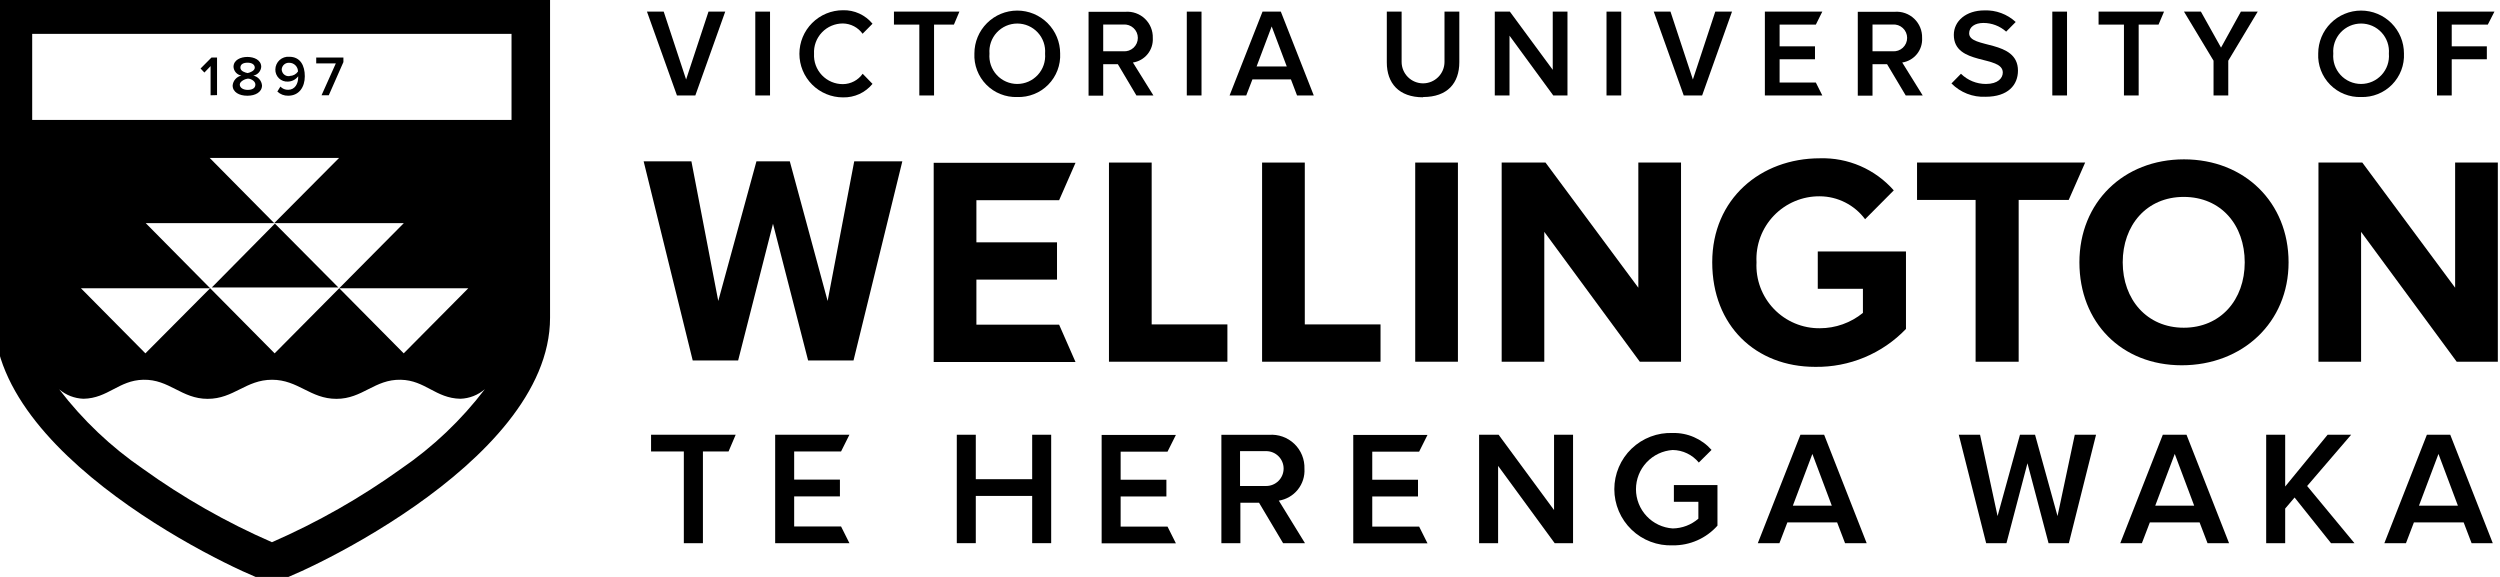 <svg viewBox="0 0 195 45" fill="none" xmlns="http://www.w3.org/2000/svg">
<g clip-path="url(#clip0_626_11621)">
<path d="M21.443 17.439L16.521 22.422H26.392L21.443 17.439Z" fill="currentColor"/>
<path d="M2.511 2.64H39.899V9.356H2.511V2.64ZM26.46 22.483H36.528L31.49 27.561L26.46 22.483L21.422 27.561L16.392 22.483L11.341 27.561L6.311 22.483H16.392L11.368 17.405H21.389L16.358 12.32H26.446L21.389 17.405H31.497L26.46 22.483ZM4.618 30.369C5.149 30.822 5.817 31.08 6.515 31.103C8.418 31.069 9.268 29.662 11.171 29.621C13.211 29.573 14.149 31.11 16.195 31.11C18.241 31.11 19.172 29.621 21.219 29.621C23.265 29.621 24.196 31.11 26.242 31.11C28.288 31.11 29.22 29.573 31.266 29.621C33.169 29.662 33.985 31.069 35.909 31.103C36.612 31.08 37.287 30.816 37.819 30.355C35.986 32.763 33.778 34.861 31.279 36.568C28.134 38.825 24.76 40.744 21.212 42.292C17.665 40.746 14.292 38.828 11.151 36.568C8.658 34.861 6.453 32.769 4.618 30.369V30.369ZM42.904 -0.426V-0.467H-0.46V-0.426V24.788C-0.46 36.344 20.362 45.46 21.219 45.46C22.075 45.46 42.904 36.344 42.904 24.788V-0.426Z" fill="currentColor"/>
<path d="M25.644 7.432L26.786 4.842V4.489H24.665V4.944H26.195L25.08 7.432H25.644ZM22.578 5.937C22.503 5.946 22.426 5.94 22.353 5.918C22.281 5.895 22.213 5.858 22.156 5.808C22.099 5.758 22.053 5.696 22.022 5.627C21.99 5.558 21.974 5.483 21.973 5.407C21.978 5.334 21.998 5.264 22.03 5.199C22.063 5.134 22.108 5.076 22.163 5.029C22.218 4.981 22.282 4.945 22.351 4.923C22.419 4.9 22.492 4.891 22.565 4.897C22.745 4.897 22.918 4.968 23.045 5.096C23.173 5.223 23.244 5.396 23.244 5.576C23.174 5.681 23.078 5.768 22.967 5.828C22.856 5.888 22.732 5.921 22.605 5.923L22.578 5.937ZM22.476 7.466C23.333 7.466 23.775 6.787 23.775 5.95C23.775 5.114 23.428 4.428 22.565 4.428C22.427 4.416 22.29 4.434 22.159 4.478C22.029 4.522 21.909 4.593 21.807 4.685C21.705 4.777 21.623 4.89 21.567 5.015C21.51 5.14 21.479 5.276 21.477 5.413C21.473 5.542 21.496 5.671 21.544 5.79C21.593 5.91 21.666 6.018 21.759 6.108C21.852 6.197 21.962 6.267 22.083 6.311C22.205 6.355 22.334 6.374 22.463 6.365C22.618 6.36 22.77 6.32 22.908 6.249C23.045 6.177 23.165 6.075 23.258 5.95V6.039C23.258 6.521 23.013 7.004 22.476 7.004C22.363 7.008 22.251 6.987 22.146 6.944C22.042 6.901 21.948 6.835 21.871 6.753L21.633 7.14C21.745 7.247 21.878 7.331 22.022 7.387C22.167 7.443 22.321 7.47 22.476 7.466V7.466ZM19.315 7.011C18.982 7.011 18.703 6.854 18.703 6.596C18.703 6.338 19.132 6.154 19.315 6.134C19.499 6.114 19.92 6.29 19.92 6.596C19.92 6.902 19.642 7.011 19.315 7.011ZM19.315 5.699C19.132 5.665 18.751 5.556 18.751 5.277C18.751 4.999 18.989 4.89 19.315 4.89C19.642 4.89 19.873 5.033 19.873 5.277C19.873 5.522 19.499 5.665 19.315 5.699ZM19.315 7.466C19.913 7.466 20.437 7.188 20.437 6.664C20.421 6.48 20.346 6.306 20.223 6.168C20.101 6.03 19.938 5.935 19.757 5.896C19.921 5.868 20.071 5.785 20.183 5.662C20.295 5.539 20.363 5.382 20.376 5.216C20.376 4.672 19.811 4.441 19.295 4.441C18.778 4.441 18.214 4.672 18.214 5.216C18.225 5.382 18.291 5.539 18.402 5.662C18.513 5.785 18.662 5.867 18.826 5.896C18.646 5.936 18.483 6.031 18.361 6.169C18.238 6.307 18.163 6.481 18.146 6.664C18.146 7.194 18.669 7.466 19.274 7.466H19.315ZM16.929 7.419V4.489H16.494L15.644 5.345L15.943 5.658L16.426 5.155V7.432L16.929 7.419Z" fill="currentColor"/>
<path d="M66.255 42.367L65.602 41.062H61.945V38.717H65.514V37.411H61.945V35.216H65.602L66.255 33.91H60.463V42.367H66.255Z" fill="currentColor"/>
<path d="M54.828 42.367V35.216H56.826L57.383 33.91H50.783V35.216H53.339V42.367H54.828Z" fill="currentColor"/>
<path d="M81.992 42.367V33.91H80.51V37.377H76.112V33.91H74.63V42.367H76.112V38.682H80.51V42.367H81.992Z" fill="currentColor"/>
<path d="M91.72 42.38L91.067 41.075H87.41V38.723H90.979V37.418H87.41V35.229H91.067L91.72 33.924H85.928V42.38H91.72Z" fill="currentColor"/>
<path d="M98.763 37.907H96.723V35.188H98.763C99.123 35.188 99.469 35.332 99.724 35.587C99.979 35.842 100.122 36.187 100.122 36.548C100.122 36.908 99.979 37.254 99.724 37.509C99.469 37.764 99.123 37.907 98.763 37.907ZM101.788 42.367L99.748 39.05C100.331 38.958 100.859 38.652 101.228 38.192C101.598 37.732 101.783 37.151 101.747 36.562C101.759 36.201 101.696 35.842 101.56 35.508C101.424 35.173 101.219 34.871 100.959 34.622C100.698 34.372 100.388 34.18 100.048 34.059C99.708 33.938 99.347 33.889 98.987 33.917H95.268V42.367H96.75V39.213H98.205L100.081 42.367H101.788Z" fill="currentColor"/>
<path d="M111.345 42.38L110.693 41.075H107.036V38.723H110.604V37.418H107.036V35.229H110.693L111.345 33.924H105.554V42.38H111.345Z" fill="currentColor"/>
<path d="M122.698 42.367V33.91H121.216V39.784L116.892 33.91H115.37V42.367H116.852V36.337L121.264 42.367H122.698Z" fill="currentColor"/>
<path d="M133.5 35.093C133.122 34.666 132.656 34.327 132.133 34.099C131.611 33.871 131.045 33.76 130.475 33.774C129.885 33.751 129.296 33.847 128.745 34.057C128.193 34.267 127.689 34.586 127.263 34.995C126.838 35.404 126.499 35.895 126.268 36.438C126.037 36.981 125.917 37.565 125.917 38.156C125.917 38.746 126.037 39.33 126.268 39.873C126.499 40.416 126.838 40.907 127.263 41.316C127.689 41.726 128.193 42.045 128.745 42.254C129.296 42.464 129.885 42.56 130.475 42.537C131.132 42.546 131.784 42.413 132.385 42.148C132.987 41.883 133.525 41.492 133.962 41.001V37.833H130.563V39.138H132.473V40.457C131.916 40.94 131.205 41.21 130.468 41.218C129.692 41.166 128.964 40.822 128.433 40.254C127.902 39.686 127.606 38.937 127.606 38.159C127.606 37.381 127.902 36.633 128.433 36.065C128.964 35.497 129.692 35.152 130.468 35.1C130.859 35.105 131.244 35.194 131.596 35.364C131.948 35.533 132.259 35.777 132.507 36.079L133.5 35.093Z" fill="currentColor"/>
<path d="M142.881 39.444H139.842L141.365 35.406L142.881 39.444ZM145.6 42.367L142.283 33.91H140.434L137.109 42.367H138.795L139.414 40.749H143.296L143.914 42.367H145.6Z" fill="currentColor"/>
<path d="M161.371 42.367L163.492 33.91H161.833L160.487 40.253L158.734 33.91H157.558L155.81 40.253L154.444 33.91H152.785L154.92 42.367H156.504L158.142 36.133L159.787 42.367H161.371Z" fill="currentColor"/>
<path d="M171.147 39.444H168.108L169.631 35.406L171.147 39.444ZM173.866 42.367L170.548 33.91H168.699L165.382 42.367H167.068L167.687 40.749H171.568L172.187 42.367H173.866Z" fill="currentColor"/>
<path d="M183.648 42.367L179.957 37.908L183.39 33.91H181.554L178.244 37.948V33.91H176.762V42.367H178.244V39.668L178.978 38.805L181.819 42.367H183.648Z" fill="currentColor"/>
<path d="M191.717 39.444H188.679L190.201 35.406L191.717 39.444ZM194.436 42.367L191.119 33.91H189.297L185.98 42.367H187.666L188.284 40.749H192.166L192.784 42.367H194.436Z" fill="currentColor"/>
<path d="M191.5 12.68V22.442L184.26 12.68H180.84V28.214H184.165V18.085L191.622 28.214H194.831V12.68H191.5Z" fill="currentColor"/>
<path d="M66.574 28.118L70.381 12.585H66.629L64.555 23.476L61.605 12.585H59.002L56.024 23.476L53.93 12.585H50.205L54.032 28.118H57.574L60.293 17.453L63.033 28.118H66.574Z" fill="currentColor"/>
<path d="M83.889 28.234L82.611 25.324H76.159V21.81H82.447V18.9H76.159V15.617H82.611L83.889 12.701H72.828V28.234H83.889Z" fill="currentColor"/>
<path d="M147.714 14.849C146.997 14.033 146.108 13.386 145.112 12.953C144.115 12.521 143.035 12.314 141.95 12.347C137.341 12.347 133.554 15.501 133.554 20.457C133.554 25.413 136.953 28.615 141.583 28.615C142.903 28.635 144.214 28.383 145.432 27.874C146.651 27.365 147.752 26.611 148.666 25.657V19.614H141.786V22.524H145.308V24.407C144.359 25.179 143.173 25.602 141.95 25.603C141.281 25.61 140.618 25.481 140.002 25.222C139.385 24.964 138.828 24.581 138.365 24.099C137.902 23.617 137.543 23.045 137.309 22.419C137.076 21.792 136.973 21.125 137.008 20.457C136.973 19.79 137.076 19.122 137.309 18.495C137.543 17.869 137.902 17.297 138.365 16.815C138.828 16.333 139.385 15.951 140.002 15.692C140.618 15.433 141.281 15.304 141.95 15.311C142.636 15.316 143.312 15.479 143.924 15.79C144.536 16.1 145.068 16.548 145.478 17.099L147.714 14.849Z" fill="currentColor"/>
<path d="M170.331 25.562C167.449 25.562 165.572 23.346 165.572 20.464C165.572 17.582 167.421 15.359 170.331 15.359C173.24 15.359 175.089 17.548 175.089 20.464C175.089 23.38 173.213 25.562 170.331 25.562ZM170.168 28.492C174.926 28.492 178.509 25.141 178.509 20.464C178.509 15.787 175.069 12.429 170.351 12.429C165.634 12.429 162.194 15.78 162.194 20.464C162.194 25.148 165.47 28.492 170.181 28.492" fill="currentColor"/>
<path d="M157.456 28.214V15.597H161.358L162.642 12.68H149.529V15.597H154.097V28.214H157.456Z" fill="currentColor"/>
<path d="M113.718 12.68H110.387V28.214H113.718V12.68Z" fill="currentColor"/>
<path d="M95.737 28.214V25.304H89.83V12.68H86.499V28.214H95.737Z" fill="currentColor"/>
<path d="M107.681 28.214V25.304H101.774V12.68H98.443V28.214H107.681Z" fill="currentColor"/>
<path d="M131.12 28.214V12.68H127.79V22.442L120.55 12.68H117.13V28.214H120.455V18.085L127.905 28.214H131.12Z" fill="currentColor"/>
<path d="M79.348 6.549C79.046 6.549 78.747 6.486 78.471 6.365C78.195 6.244 77.946 6.066 77.743 5.843C77.538 5.621 77.383 5.358 77.286 5.073C77.189 4.787 77.153 4.484 77.179 4.183C77.155 3.884 77.194 3.583 77.292 3.299C77.39 3.016 77.546 2.756 77.75 2.535C77.954 2.315 78.201 2.139 78.475 2.018C78.751 1.898 79.047 1.836 79.348 1.836C79.648 1.836 79.945 1.898 80.22 2.018C80.495 2.139 80.742 2.315 80.945 2.535C81.149 2.756 81.305 3.016 81.403 3.299C81.501 3.583 81.54 3.884 81.516 4.183C81.541 4.484 81.504 4.786 81.407 5.071C81.309 5.357 81.154 5.619 80.95 5.841C80.746 6.063 80.499 6.241 80.223 6.363C79.947 6.485 79.649 6.548 79.348 6.549ZM79.348 7.568C79.795 7.583 80.241 7.505 80.657 7.338C81.073 7.177 81.45 6.921 81.765 6.602C82.079 6.283 82.324 5.902 82.483 5.483C82.643 5.064 82.714 4.617 82.692 4.17C82.692 3.282 82.34 2.432 81.713 1.805C81.085 1.177 80.235 0.825 79.348 0.825C78.46 0.825 77.61 1.177 76.983 1.805C76.355 2.432 76.003 3.282 76.003 4.17C75.981 4.617 76.052 5.064 76.212 5.483C76.372 5.902 76.616 6.283 76.93 6.602C77.245 6.921 77.622 7.177 78.038 7.338C78.454 7.505 78.9 7.583 79.348 7.568" fill="currentColor"/>
<path d="M54.236 7.446L56.568 0.906H55.263L53.516 6.202L51.769 0.906H50.463L52.802 7.446H54.236Z" fill="currentColor"/>
<path d="M100.367 5.182H98.015L99.191 2.062L100.367 5.182ZM102.474 7.446L99.904 0.906H98.477L95.907 7.446H97.206L97.688 6.195H100.693L101.169 7.446H102.474Z" fill="currentColor"/>
<path d="M60.062 0.906H58.913V7.446H60.062V0.906Z" fill="currentColor"/>
<path d="M67.288 2.626L68.056 1.851C67.778 1.512 67.425 1.24 67.026 1.058C66.627 0.875 66.191 0.786 65.752 0.798C65.305 0.798 64.863 0.886 64.451 1.056C64.039 1.227 63.664 1.478 63.348 1.793C63.033 2.109 62.782 2.483 62.611 2.896C62.441 3.308 62.353 3.75 62.353 4.197C62.353 4.643 62.441 5.085 62.611 5.497C62.782 5.91 63.033 6.284 63.348 6.6C63.664 6.916 64.039 7.166 64.451 7.337C64.863 7.508 65.305 7.596 65.752 7.596C66.191 7.607 66.627 7.518 67.026 7.336C67.425 7.153 67.778 6.881 68.056 6.542L67.288 5.753C67.115 6 66.885 6.203 66.618 6.343C66.35 6.484 66.054 6.559 65.752 6.562C65.445 6.565 65.142 6.504 64.86 6.385C64.578 6.265 64.323 6.089 64.112 5.868C63.9 5.646 63.736 5.383 63.63 5.096C63.524 4.809 63.478 4.502 63.495 4.197C63.478 3.891 63.524 3.585 63.63 3.297C63.736 3.01 63.9 2.747 64.112 2.526C64.323 2.304 64.578 2.128 64.86 2.009C65.142 1.889 65.445 1.829 65.752 1.831C66.053 1.836 66.35 1.912 66.616 2.052C66.883 2.193 67.113 2.394 67.288 2.64" fill="currentColor"/>
<path d="M72.856 7.446V1.919H74.406L74.834 0.906H69.728V1.919H71.707V7.446H72.856Z" fill="currentColor"/>
<path d="M87.621 4H86.05V1.913H87.621C87.765 1.901 87.91 1.919 88.046 1.966C88.183 2.014 88.308 2.089 88.415 2.187C88.521 2.285 88.606 2.404 88.664 2.536C88.722 2.668 88.752 2.811 88.752 2.956C88.752 3.101 88.722 3.244 88.664 3.376C88.606 3.509 88.521 3.627 88.415 3.726C88.308 3.824 88.183 3.898 88.046 3.946C87.91 3.993 87.765 4.011 87.621 4ZM89.966 7.446L88.368 4.876C88.819 4.808 89.228 4.573 89.515 4.218C89.802 3.864 89.946 3.415 89.918 2.959C89.927 2.681 89.876 2.403 89.77 2.145C89.665 1.887 89.505 1.654 89.303 1.461C89.101 1.269 88.861 1.121 88.598 1.028C88.335 0.935 88.055 0.898 87.777 0.92H84.908V7.46H86.05V5.006H87.192L88.64 7.446H89.966Z" fill="currentColor"/>
<path d="M93.718 0.906H92.57V7.446H93.718V0.906Z" fill="currentColor"/>
<path d="M111.005 7.568C112.895 7.568 113.827 6.488 113.827 4.849V0.906H112.671V4.829C112.671 5.272 112.495 5.698 112.181 6.011C111.868 6.325 111.442 6.501 110.999 6.501C110.555 6.501 110.13 6.325 109.816 6.011C109.503 5.698 109.326 5.272 109.326 4.829V0.906H108.171V4.87C108.171 6.481 109.102 7.589 111.005 7.589" fill="currentColor"/>
<path d="M122.263 7.446V0.906H121.114V5.447L117.769 0.906H116.593V7.446H117.742V2.783L121.155 7.446H122.263Z" fill="currentColor"/>
<path d="M126.457 0.906H125.308V7.446H126.457V0.906Z" fill="currentColor"/>
<path d="M132.766 7.446L135.097 0.906H133.792L132.045 6.202L130.298 0.906H128.993L131.331 7.446H132.766Z" fill="currentColor"/>
<path d="M142.14 7.446L141.637 6.44H138.809V4.625H141.569V3.612H138.809V1.919H141.637L142.14 0.906H137.66V7.446H142.14Z" fill="currentColor"/>
<path d="M147.626 4H146.056V1.913H147.626C147.77 1.901 147.915 1.919 148.052 1.966C148.188 2.014 148.314 2.089 148.42 2.187C148.526 2.285 148.611 2.404 148.669 2.536C148.727 2.668 148.757 2.811 148.757 2.956C148.757 3.101 148.727 3.244 148.669 3.376C148.611 3.509 148.526 3.627 148.42 3.726C148.314 3.824 148.188 3.898 148.052 3.946C147.915 3.993 147.77 4.011 147.626 4V4ZM149.971 7.446L148.374 4.876C148.825 4.808 149.233 4.573 149.52 4.218C149.807 3.864 149.951 3.415 149.924 2.959C149.932 2.681 149.882 2.403 149.776 2.145C149.67 1.887 149.511 1.654 149.309 1.461C149.106 1.269 148.866 1.121 148.603 1.028C148.34 0.935 148.06 0.898 147.782 0.92H144.907V7.46H146.056V5.006H147.191L148.646 7.446H149.971Z" fill="currentColor"/>
<path d="M156.463 2.484L157.225 1.715C156.897 1.412 156.513 1.176 156.094 1.021C155.676 0.865 155.23 0.794 154.784 0.811C153.35 0.811 152.398 1.641 152.398 2.722C152.398 5.135 156.218 4.278 156.218 5.658C156.218 6.086 155.845 6.549 154.9 6.549C154.172 6.55 153.474 6.264 152.955 5.753L152.214 6.508C152.56 6.858 152.975 7.132 153.433 7.311C153.891 7.49 154.381 7.571 154.872 7.548C156.64 7.548 157.401 6.617 157.401 5.509C157.401 3.061 153.594 3.816 153.594 2.599C153.594 2.11 154.03 1.79 154.709 1.79C155.364 1.79 155.996 2.032 156.484 2.47" fill="currentColor"/>
<path d="M161.228 0.906H160.08V7.446H161.228V0.906Z" fill="currentColor"/>
<path d="M166.816 7.446V1.919H168.366L168.795 0.906H163.689V1.919H165.668V7.446H166.816Z" fill="currentColor"/>
<path d="M173.805 7.446V4.734L176.102 0.906H174.79L173.24 3.714L171.67 0.906H170.351L172.656 4.734V7.446H173.805Z" fill="currentColor"/>
<path d="M184.165 6.549C183.863 6.549 183.564 6.486 183.288 6.365C183.011 6.244 182.763 6.066 182.559 5.843C182.356 5.621 182.2 5.358 182.103 5.073C182.006 4.787 181.97 4.484 181.996 4.183C181.972 3.884 182.011 3.583 182.109 3.299C182.207 3.016 182.363 2.756 182.567 2.535C182.77 2.315 183.018 2.139 183.293 2.018C183.568 1.898 183.864 1.836 184.165 1.836C184.465 1.836 184.762 1.898 185.037 2.018C185.312 2.139 185.559 2.315 185.762 2.535C185.966 2.756 186.122 3.016 186.22 3.299C186.318 3.583 186.357 3.884 186.333 4.183C186.359 4.484 186.321 4.786 186.224 5.071C186.127 5.357 185.971 5.619 185.767 5.841C185.564 6.063 185.316 6.241 185.04 6.363C184.764 6.485 184.466 6.548 184.165 6.549ZM184.165 7.568C184.612 7.582 185.058 7.503 185.473 7.336C185.889 7.17 186.265 6.919 186.579 6.6C186.893 6.28 187.138 5.9 187.298 5.482C187.458 5.064 187.53 4.617 187.509 4.17C187.509 3.73 187.423 3.295 187.255 2.89C187.086 2.484 186.84 2.115 186.53 1.805C186.219 1.494 185.85 1.248 185.445 1.08C185.039 0.911 184.604 0.825 184.165 0.825C183.725 0.825 183.29 0.911 182.885 1.08C182.479 1.248 182.11 1.494 181.8 1.805C181.489 2.115 181.243 2.484 181.075 2.89C180.907 3.295 180.82 3.73 180.82 4.17C180.798 4.617 180.869 5.064 181.029 5.483C181.189 5.902 181.433 6.283 181.747 6.602C182.062 6.921 182.439 7.177 182.855 7.338C183.271 7.505 183.717 7.583 184.165 7.568" fill="currentColor"/>
<path d="M191.235 7.446V4.625H193.974V3.612H191.235V1.919H194.049L194.566 0.906H190.086V7.446H191.235Z" fill="currentColor"/>
</g>
<defs>
<clipPath id="clip0_626_11621">
<rect width="195" height="45" fill="white"/>
</clipPath>
</defs>
</svg>
